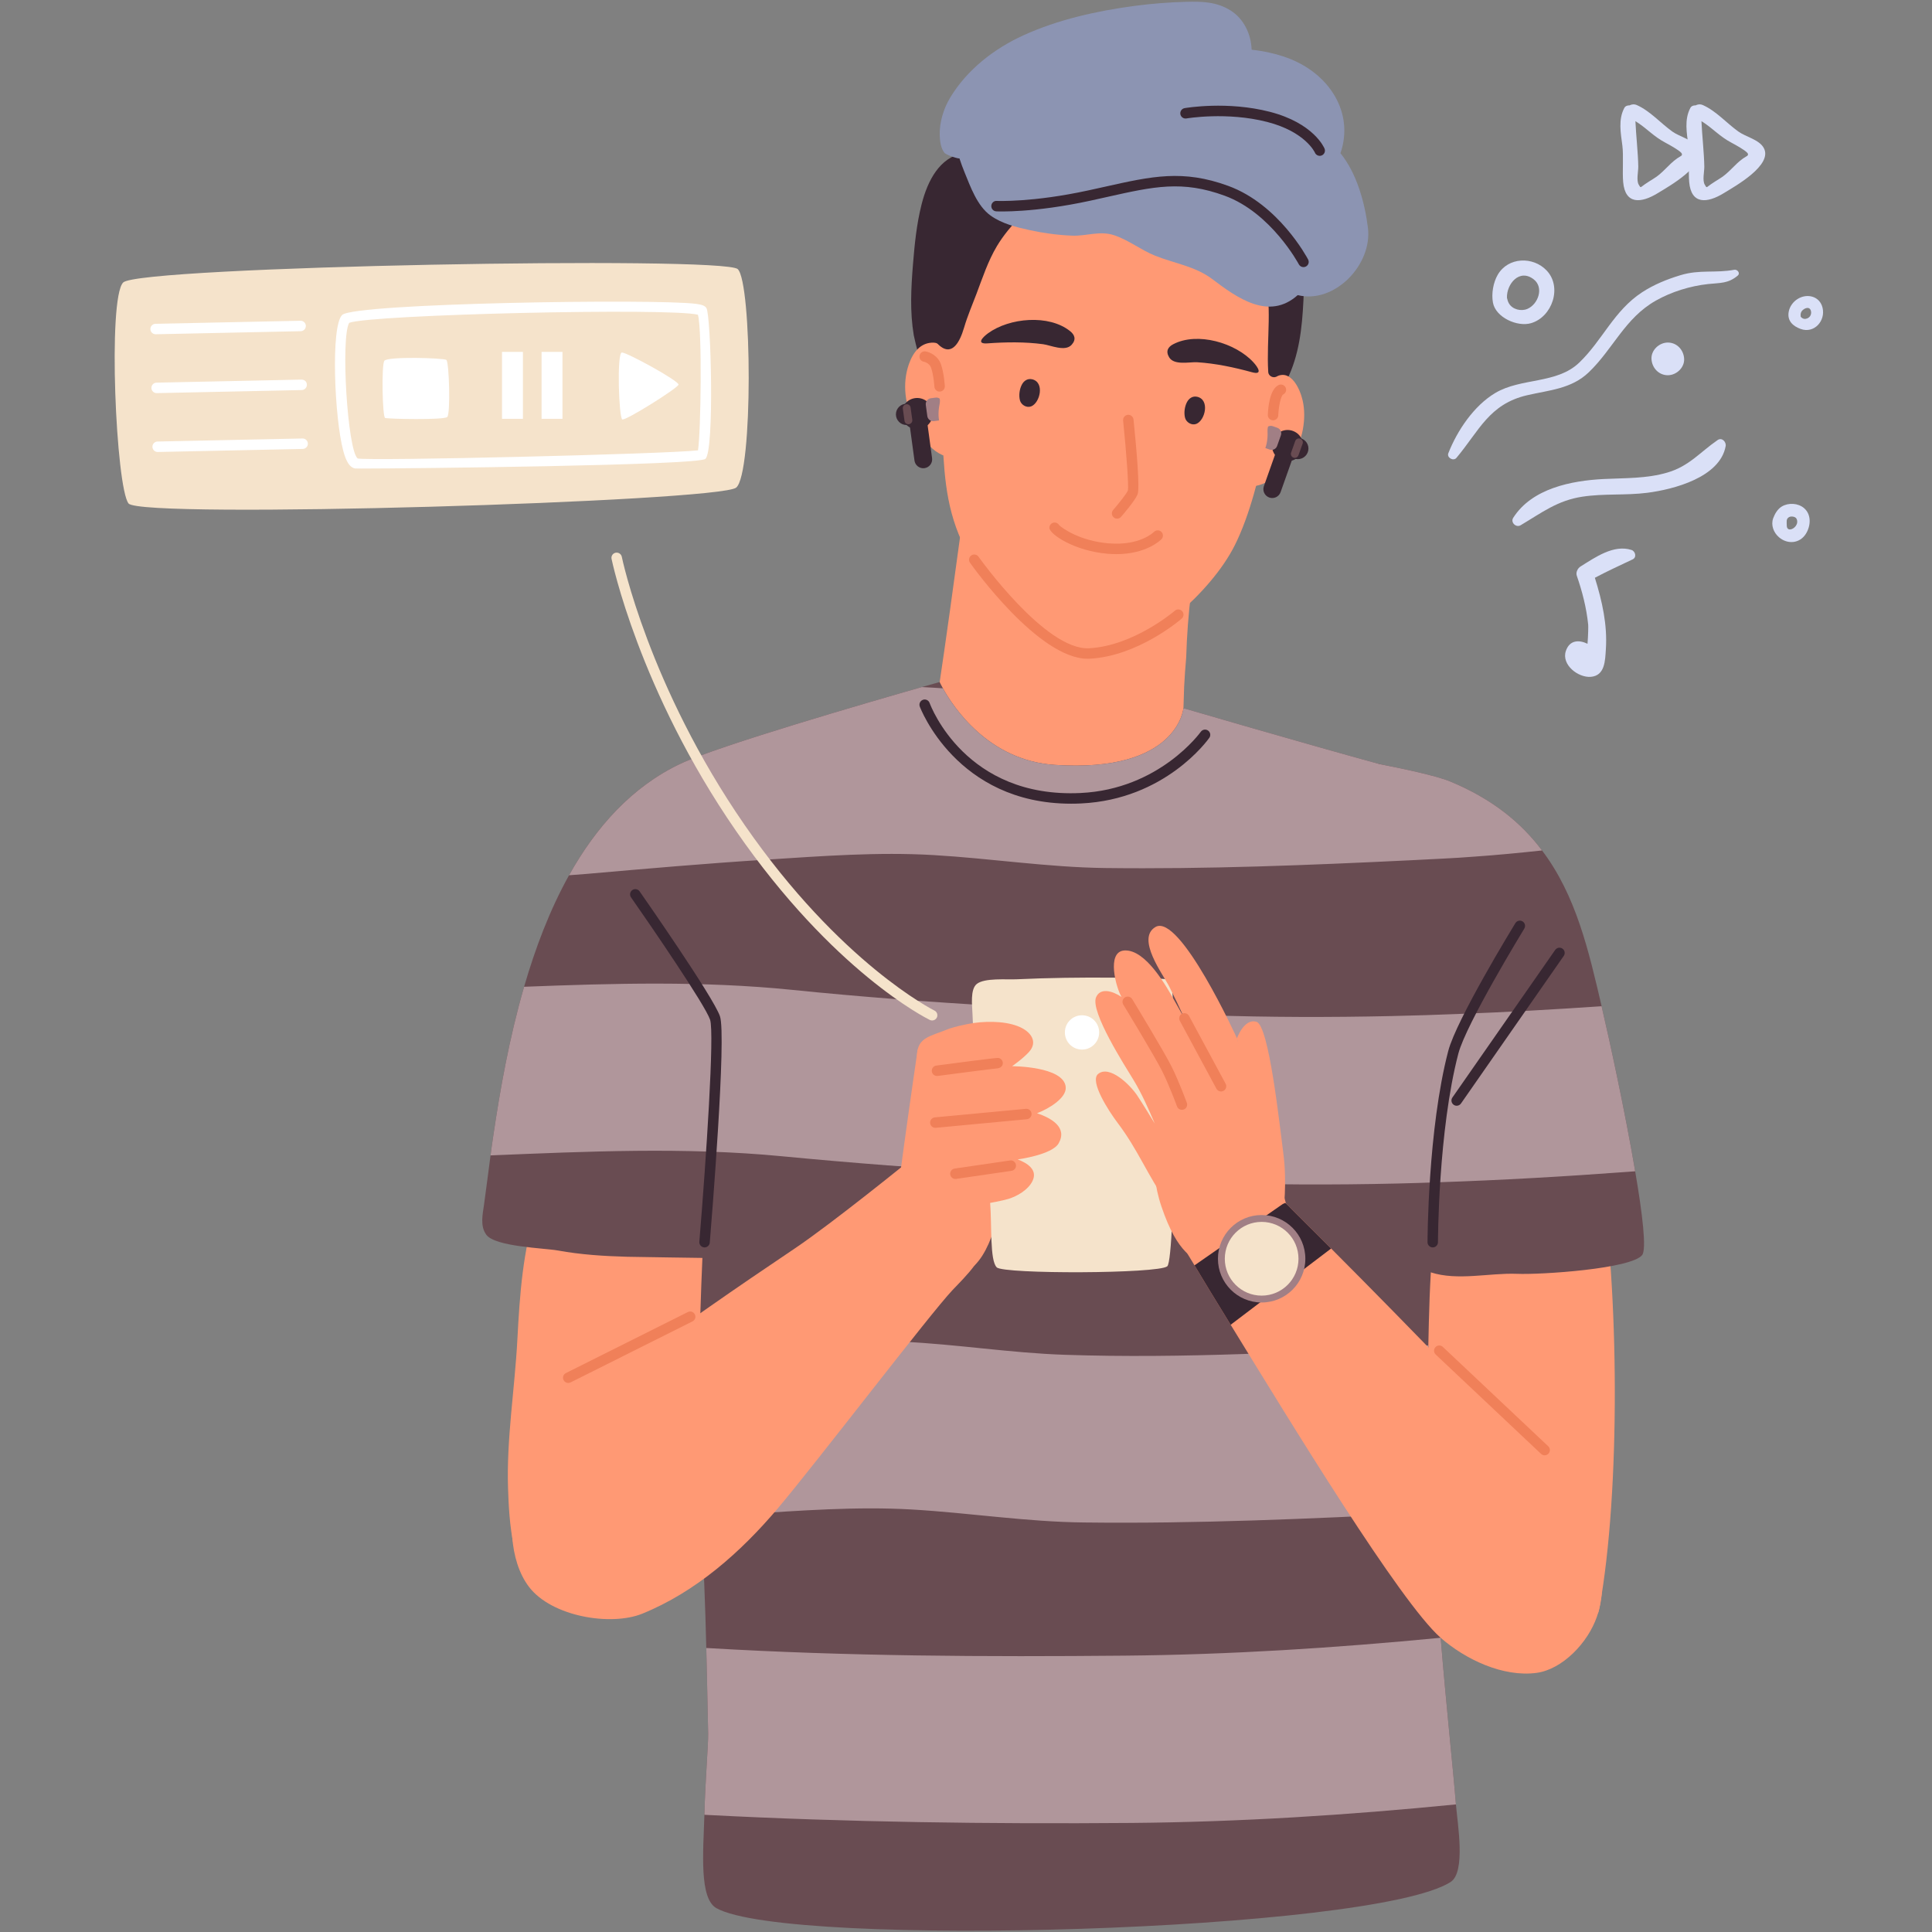 <svg xmlns="http://www.w3.org/2000/svg" xmlns:xlink="http://www.w3.org/1999/xlink" width="500" zoomAndPan="magnify" viewBox="0 0 375 375" height="500" preserveAspectRatio="xMidYMid meet" version="1.0"><rect x="0" y="0" width="375" height="375" fill="#808080" stroke="none"/><defs><clipPath id="c250274e37"><path d="M 93.586 132.203 L 286.25 132.203 L 286.25 374.746 L 93.586 374.746 Z M 93.586 132.203 " clip-rule="nonzero"/></clipPath><clipPath id="0788ceff2a"><path d="M 347 57.254 L 353.859 57.254 L 353.859 64.133 L 347 64.133 Z M 347 57.254 " clip-rule="nonzero"/></clipPath></defs><path fill="#ff9974" d="M 310.547 227.098 C 310.258 225.309 307.84 225.527 307.129 226.777 C 306.93 226.578 306.688 226.398 306.371 226.254 C 293.844 220.582 275.676 228.613 273.949 241.699 C 271.484 260.41 279.5 280.844 291.434 296.277 C 293.762 299.289 298.848 307.926 303.617 307.832 C 308.91 307.73 309.73 316 310.422 312.227 C 314.59 289.477 314.242 249.941 310.547 227.098 " fill-opacity="1" fill-rule="nonzero"/><path fill="#ff9974" d="M 137.43 236 C 133.586 233.66 129.637 231.156 125.16 230.266 C 122.074 229.652 119.242 230.238 116.188 230.629 C 112.988 231.039 107.289 231.059 104.953 233.914 C 104.66 233.832 104.316 233.949 104.188 234.34 C 101.48 242.621 100.879 251.281 100.426 259.934 C 99.926 269.508 98.301 279.234 98.609 288.82 C 98.797 294.688 99.348 307.02 105.328 309.488 C 110.07 311.445 116.352 304.738 120.551 301.723 C 125.379 298.258 128.715 292.766 132.16 288.027 C 137.062 281.277 139.902 273.625 141.336 265.43 C 142.355 259.609 143.676 253.438 143.688 247.512 C 143.699 242.027 142.051 238.816 137.43 236 " fill-opacity="1" fill-rule="nonzero"/><path fill="#ff9974" d="M 223.582 100.766 C 217.32 98.641 211.664 93.195 204.605 94.395 C 200.574 95.078 196.633 97.41 193.059 99.305 C 191.762 99.996 187.203 97.875 187.203 97.875 C 187.203 97.875 181.824 138.25 180.781 142.027 C 180.906 142.086 181.051 142.141 181.152 142.203 C 183.387 143.562 184.996 145.496 186.898 147.223 C 189.562 149.645 192.539 152.035 195.633 153.891 C 201.246 157.254 205.789 160.734 212.086 157.613 C 216.09 155.629 220.09 153.758 223.969 151.52 C 225.59 150.586 227.516 149.746 229.383 148.836 C 229.453 145.406 229.758 135.078 229.84 133.32 C 229.93 131.418 230.074 129.516 230.238 127.617 C 230.504 119.16 231.41 110.77 233.594 102.543 C 230.523 101.363 226.02 101.586 223.582 100.766 " fill-opacity="1" fill-rule="nonzero"/><path fill="#382732" d="M 193.605 30.562 C 193.141 30.391 192.68 30.281 192.227 30.199 C 192.742 29.43 192.184 28.137 191.164 28.258 C 189.43 28.465 188.008 28.977 186.832 29.723 C 182.414 30.66 180.086 34.906 178.875 39.688 C 177.914 43.48 177.527 47.391 177.211 51.281 C 176.836 55.953 176.59 60.465 177.367 65.105 C 177.465 65.699 179.414 73.789 179.848 73.422 C 179.875 73.426 179.906 73.445 179.934 73.449 C 180.895 74.773 183.43 74.34 183.461 72.27 C 183.488 70.422 183.426 66.074 183.602 60.961 C 185.059 61.805 187.504 60.969 187.68 58.715 C 188.277 51.051 191.23 40.223 194.902 33.469 C 195.582 32.215 194.789 31.004 193.605 30.562 " fill-opacity="1" fill-rule="nonzero"/><path fill="#382732" d="M 250.672 45.684 C 249.73 51.094 249.195 56.379 248.418 61.832 C 247.742 66.578 244.695 71.52 245.141 76.246 C 245.25 77.371 246.844 78.285 247.664 77.195 C 254.355 68.281 252.453 56.746 253.656 46.395 C 253.875 44.48 251.02 43.703 250.672 45.684 " fill-opacity="1" fill-rule="nonzero"/><path fill="#ff9974" d="M 246.406 49.445 C 245.07 44.605 242.531 40.277 237.879 37.816 C 227.113 32.121 213.883 30.832 202.969 34.863 C 198.59 36.477 193.254 38.59 191.512 40.152 C 189.508 41.941 187.602 44.434 187.156 46.926 C 186.59 50.078 183.949 52.285 183.387 55.438 C 181.996 63.18 182.289 72.66 182.82 82.855 C 183.234 90.797 183.309 97.676 186.68 105.102 C 189.551 111.418 193.59 115.168 198.375 120.172 C 202.109 124.078 211.523 128.164 216.926 126.578 C 222.406 124.965 234.77 115.641 239.699 105.781 C 242.574 100.035 244.57 91.965 245.777 85.723 C 248.055 73.945 249.691 61.32 246.406 49.445 " fill-opacity="1" fill-rule="nonzero"/><path fill="#ff9974" d="M 188.32 86.035 C 188.055 83.781 187.32 81.742 187.301 79.344 C 187.281 77.098 187.422 74.828 187.156 72.59 C 186.926 70.617 186.383 68.496 184.648 67.305 C 184.156 66.965 184.008 67.816 183.477 67.73 C 183.07 67.535 182.289 66.543 181.262 66.508 C 178.629 66.414 177.176 68.488 176.406 70.707 C 175.066 74.551 175.699 78.812 177.531 82.387 C 179.195 85.637 182.281 89.734 186.461 88.559 C 187.672 88.215 188.473 87.328 188.32 86.035 " fill-opacity="1" fill-rule="nonzero"/><path fill="#ff9974" d="M 239.32 91.641 C 239.832 89.438 240.781 87.488 241.062 85.109 C 241.328 82.875 241.438 80.605 241.945 78.41 C 242.391 76.473 243.164 74.422 245.02 73.43 C 245.547 73.148 246.094 73.016 246.633 72.984 C 247.059 72.836 247.219 73.371 247.754 73.094 C 250.566 71.637 252.316 75.426 252.84 77.715 C 254.461 84.793 249.512 94.809 241.562 94.5 C 239.961 94.438 238.926 93.348 239.32 91.641 " fill-opacity="1" fill-rule="nonzero"/><path fill="#382732" d="M 207.719 64.285 C 203.598 60.965 195.91 61.672 191.777 64.691 C 190.672 65.5 189.457 66.809 191.668 66.648 C 195.219 66.387 198.949 66.336 202.484 66.812 C 203.918 67.004 206.742 68.324 208 66.926 C 208.941 65.883 208.598 64.992 207.719 64.285 " fill-opacity="1" fill-rule="nonzero"/><path fill="#382732" d="M 226.93 69.352 C 227.895 70.969 230.922 70.223 232.367 70.312 C 235.926 70.531 239.574 71.309 243.008 72.25 C 245.145 72.84 244.207 71.32 243.277 70.312 C 239.812 66.547 232.406 64.359 227.719 66.816 C 226.723 67.336 226.211 68.145 226.93 69.352 " fill-opacity="1" fill-rule="nonzero"/><path fill="#f08059" d="M 216.828 100.668 C 216.594 100.668 216.355 100.59 216.164 100.422 C 215.738 100.051 215.695 99.414 216.062 98.988 C 217.082 97.816 218.645 95.863 218.922 95.199 C 219.113 94.359 218.609 87.621 217.996 81.629 C 217.941 81.07 218.348 80.574 218.902 80.516 C 219.445 80.453 219.957 80.867 220.016 81.422 C 220.629 87.445 221.266 94.867 220.793 95.984 C 220.285 97.191 218.039 99.809 217.594 100.32 C 217.395 100.551 217.113 100.668 216.828 100.668 " fill-opacity="1" fill-rule="nonzero"/><path fill="#f08059" d="M 216.684 107.559 C 216.168 107.559 215.633 107.535 215.074 107.492 C 208.57 106.969 203.723 103.695 203.688 102.469 C 203.668 101.906 204.105 101.441 204.668 101.422 C 205.059 101.402 205.391 101.613 205.574 101.926 C 206.133 102.492 209.594 105.012 215.238 105.469 C 221.219 105.953 223.875 103.352 223.984 103.242 C 224.379 102.848 225.02 102.836 225.418 103.23 C 225.816 103.617 225.828 104.254 225.441 104.656 C 225.32 104.785 222.582 107.559 216.684 107.559 " fill-opacity="1" fill-rule="nonzero"/><path fill="#382732" d="M 202.531 32.117 C 202.297 31.734 201.613 31.598 201.324 32.004 C 200.715 32.844 200.184 33.75 199.672 34.676 C 199.469 34.336 199.133 34.086 198.711 34.141 C 198.27 34.195 197.844 34.32 197.418 34.473 C 197.523 33.777 196.723 33.18 196.141 33.789 C 195.34 34.621 194.676 35.617 194.059 36.668 C 193.738 36.973 193.422 37.289 193.113 37.625 C 191.691 38.703 190.488 40.09 189.453 41.531 C 188.496 42.863 187.695 44.312 186.961 45.781 C 186.613 46.469 186.227 47.18 185.992 47.918 C 185.926 48.133 185.879 48.387 185.836 48.645 C 183.52 52.973 181.207 58.469 181.141 62.836 C 181.078 62.746 181.016 62.66 180.961 62.582 C 180.977 62.301 180.852 62.031 180.484 61.992 C 180.426 61.984 180.367 61.977 180.309 61.973 C 179.695 61.902 179.293 62.441 179.57 63.004 C 182.242 68.438 185.219 70.125 187.152 63.512 C 187.797 61.309 188.715 59.203 189.523 57.059 C 190.707 53.922 191.781 50.652 193.504 47.766 C 194.781 45.629 196.41 43.734 198.102 41.922 C 199.707 40.203 200.598 38.281 201.832 36.285 C 202.641 34.977 203.41 33.555 202.531 32.117 " fill-opacity="1" fill-rule="nonzero"/><path fill="#382732" d="M 247.512 41.969 C 247.312 41.16 246.129 41.141 245.793 41.82 C 245.789 41.547 245.793 41.281 245.785 41.008 C 245.773 40.406 244.82 40.109 244.574 40.727 C 242.852 44.984 243.973 48.527 245.227 52.711 C 247.117 59.008 245.77 65.746 246.164 72.207 C 246.227 73.199 247.676 73.652 248.141 72.672 C 250.051 68.637 249.227 63.344 249.363 59.004 C 249.535 53.441 248.855 47.363 247.512 41.969 " fill-opacity="1" fill-rule="nonzero"/><path fill="#8c94b2" d="M 265.516 44.23 C 264.926 39.465 263.406 33.715 260.18 29.738 C 262.891 21.891 258.027 14.211 249.836 11.215 C 247.66 10.418 245.336 9.922 242.941 9.648 C 242.84 6.648 241.441 3.637 238.809 2.004 C 236.098 0.32 233.25 0.273 230.164 0.355 C 226.84 0.441 223.52 0.707 220.223 1.145 C 212.93 2.117 205.391 3.781 198.672 6.844 C 192.938 9.449 187.676 13.547 184.406 18.992 C 183.125 21.125 182.328 23.785 182.402 26.285 C 182.434 27.383 182.605 28.77 183.32 29.664 C 183.672 30.105 186.289 30.934 186.219 30.719 C 186.52 31.652 186.863 32.566 187.223 33.453 C 188.379 36.277 189.68 39.977 192.25 41.824 C 194.469 43.422 197.273 44.109 199.898 44.676 C 202.602 45.258 205.348 45.637 208.109 45.742 C 210.867 45.848 213.449 44.754 216.18 45.637 C 219.035 46.559 221.426 48.516 224.203 49.629 C 227.91 51.117 232.016 51.691 235.273 54.152 C 240.129 57.82 246.285 62.285 251.887 57.281 C 259.016 59.051 266.395 51.391 265.516 44.23 " fill-opacity="1" fill-rule="nonzero"/><path fill="#382732" d="M 253.004 51.848 C 252.641 51.848 252.289 51.652 252.105 51.309 C 252.055 51.207 246.738 41.297 237.719 37.992 C 229.461 34.969 223.984 36.195 214.906 38.227 C 213.875 38.457 212.801 38.699 211.672 38.945 C 200.586 41.355 193.664 41.039 193.375 41.023 C 192.816 40.996 192.387 40.52 192.414 39.957 C 192.441 39.398 192.902 38.949 193.477 38.996 C 193.547 39 200.445 39.309 211.242 36.957 C 212.367 36.719 213.438 36.477 214.465 36.246 C 223.578 34.207 229.594 32.855 238.418 36.086 C 248.18 39.664 253.672 49.926 253.902 50.363 C 254.164 50.859 253.973 51.473 253.477 51.73 C 253.328 51.812 253.164 51.848 253.004 51.848 " fill-opacity="1" fill-rule="nonzero"/><path fill="#382732" d="M 256.156 30.25 C 255.762 30.25 255.383 30.016 255.223 29.625 C 255.195 29.562 253.383 25.582 245.969 23.672 C 238.164 21.656 230.359 22.977 230.285 22.992 C 229.723 23.082 229.207 22.715 229.109 22.164 C 229.016 21.609 229.383 21.086 229.934 20.988 C 230.27 20.934 238.25 19.582 246.477 21.703 C 254.977 23.898 257.012 28.645 257.094 28.848 C 257.309 29.363 257.059 29.957 256.543 30.172 C 256.414 30.223 256.285 30.25 256.156 30.25 " fill-opacity="1" fill-rule="nonzero"/><path fill="#382732" d="M 200.348 73.621 C 199.461 73.414 198.734 73.895 198.332 74.676 C 197.879 75.543 197.715 76.777 197.977 77.727 C 198.219 78.605 199.285 79.23 200.164 78.871 C 201.887 78.172 202.797 74.199 200.348 73.621 " fill-opacity="1" fill-rule="nonzero"/><path fill="#382732" d="M 232.398 77.02 C 231.512 76.812 230.785 77.293 230.379 78.074 C 229.93 78.941 229.766 80.176 230.027 81.125 C 230.27 82.004 231.336 82.629 232.215 82.273 C 233.938 81.57 234.848 77.598 232.398 77.02 " fill-opacity="1" fill-rule="nonzero"/><path fill="#f08059" d="M 211.117 127.863 C 201.586 127.863 188.82 110.004 188.277 109.23 C 187.953 108.773 188.059 108.141 188.516 107.816 C 188.969 107.492 189.609 107.602 189.93 108.055 C 190.059 108.238 202.918 126.309 211.402 125.824 C 220.07 125.367 227.961 118.605 228.043 118.539 C 228.461 118.172 229.102 118.215 229.473 118.641 C 229.84 119.066 229.793 119.707 229.367 120.074 C 229.027 120.371 220.867 127.359 211.508 127.855 C 211.379 127.859 211.246 127.863 211.117 127.863 " fill-opacity="1" fill-rule="nonzero"/><g clip-path="url(#c250274e37)"><path fill="#694c52" d="M 285.859 157.887 C 285.25 153.355 281.824 151.855 277.824 150.922 C 275.551 150.395 271.961 149.438 267.742 148.301 C 252.688 144.18 229.703 137.457 229.703 137.457 C 229.703 137.457 228.668 150.066 204.707 148.465 C 191.824 147.609 185.008 137.215 183.02 133.602 C 182.594 132.852 182.391 132.383 182.391 132.383 C 182.391 132.383 181.094 132.746 178.922 133.359 C 168.82 136.242 139.586 144.707 132.078 148.242 C 122.645 152.707 115.664 160.547 110.449 169.887 C 106.738 176.547 103.918 183.977 101.727 191.531 C 98.848 201.461 97.062 211.57 95.762 220.344 C 95.559 221.645 95.379 222.965 95.215 224.262 C 94.789 227.43 94.402 230.598 93.957 233.766 C 93.691 235.695 93.145 237.949 94.383 239.652 C 96.086 242.012 105.766 242.254 108.281 242.719 C 112.723 243.531 117.246 243.816 121.75 243.938 C 123.375 243.98 136.336 244.16 136.336 244.16 C 136.336 244.16 135.973 252.02 135.75 262.031 C 135.508 272.672 135.406 285.746 135.992 294.395 L 135.992 294.496 C 136.582 302.945 136.887 311.414 137.09 319.879 C 137.23 325.422 137.332 330.965 137.453 336.488 C 137.492 338.723 136.887 345.523 136.723 352.246 C 136.5 359.492 135.688 368.5 139.074 370.383 C 153.055 378.168 266.328 374.953 281.543 365.309 C 284.539 363.41 282.918 354.113 282.594 350.234 C 282.004 342.883 280.746 331.516 279.633 317.891 C 278.98 310.375 278.395 302.172 277.949 293.586 C 277.418 283.168 277.117 272.164 277.238 261.137 C 277.277 259.613 277.301 258.113 277.34 256.586 C 277.418 253.383 277.539 250.152 277.723 246.965 C 278.047 241.055 278.535 235.207 279.086 229.48 C 280.242 217.93 281.738 206.859 283.059 196.812 C 284.645 184.871 285.961 174.395 286.184 166.27 C 286.266 163.082 286.164 160.281 285.859 157.887 " fill-opacity="1" fill-rule="nonzero"/></g><path fill="#694c52" d="M 317.387 227.348 C 315.461 215.938 312.375 201.746 310.953 195.691 C 310.938 195.57 310.895 195.43 310.875 195.309 C 308.359 184.527 305.922 173.805 299.309 165.074 C 295.273 159.691 289.652 155.062 281.457 151.672 C 278.82 150.574 272.285 149.195 267.742 148.301 C 265.023 147.773 263.035 147.43 263.035 147.43 C 263.035 147.43 272.207 160.465 273.648 166.984 C 273.91 168.078 273.93 169.012 273.648 169.645 C 269.934 178.027 270.137 188.18 270.18 197.215 L 270.18 198.148 C 270.219 208.688 270.645 219.188 271.09 229.723 C 271.09 229.887 271.109 230.051 271.109 230.211 C 271.336 235.574 270.828 244.203 276.793 246.637 C 277.094 246.762 277.398 246.883 277.723 246.965 C 282.941 248.648 289.066 247.047 294.402 247.246 C 299.129 247.453 316.695 246.273 318.746 243.594 C 319.617 242.457 318.809 235.652 317.387 227.348 " fill-opacity="1" fill-rule="nonzero"/><path fill="#b0969b" d="M 299.309 165.074 C 294.949 165.539 290.566 165.969 286.184 166.27 C 284.156 166.434 282.125 166.555 280.098 166.656 C 277.949 166.758 275.797 166.883 273.648 166.984 C 253.969 167.938 234.188 168.727 214.508 168.484 C 203.328 168.344 192.312 166.617 181.176 165.969 C 170.359 165.336 159.508 166.172 148.715 166.859 C 137.09 167.59 125.504 168.605 113.898 169.621 C 112.742 169.723 111.605 169.805 110.449 169.887 C 115.664 160.547 122.645 152.707 132.078 148.242 C 139.586 144.707 168.82 136.242 178.922 133.359 C 179.043 133.359 179.188 133.379 179.309 133.379 C 180.547 133.438 181.781 133.52 183.02 133.602 C 185.008 137.215 191.824 147.609 204.707 148.465 C 228.668 150.066 229.703 137.457 229.703 137.457 C 229.703 137.457 252.688 144.18 267.742 148.301 C 272.285 149.195 278.82 150.574 281.457 151.672 C 289.652 155.062 295.273 159.691 299.309 165.074 " fill-opacity="1" fill-rule="nonzero"/><path fill="#b0969b" d="M 277.949 293.586 C 277.301 293.648 276.629 293.664 275.98 293.707 C 254.172 294.805 232.219 295.777 210.387 295.512 C 199.211 295.391 188.191 293.648 177.055 292.996 C 166.242 292.367 155.387 293.219 144.594 293.887 C 141.715 294.07 138.855 294.273 135.992 294.496 L 135.992 294.395 C 135.406 285.746 135.508 272.672 135.75 262.031 C 137.414 261.91 139.055 261.785 140.719 261.664 C 152.164 260.891 163.727 259.875 175.188 260.426 C 185.719 260.914 196.148 262.617 206.676 262.965 C 229.684 263.734 252.992 262.375 275.98 261.219 C 276.406 261.199 276.812 261.176 277.238 261.137 C 277.117 272.164 277.418 283.168 277.949 293.586 " fill-opacity="1" fill-rule="nonzero"/><path fill="#b0969b" d="M 317.387 227.348 C 316.922 227.391 316.473 227.41 316.008 227.449 C 303.695 228.363 291.379 229.074 279.086 229.48 C 276.426 229.582 273.746 229.664 271.09 229.723 C 258.816 230.008 246.543 229.969 234.227 229.543 C 206.594 228.586 179.246 227.066 151.738 224.426 C 132.949 222.617 114.082 223.492 95.215 224.262 C 95.379 222.965 95.559 221.645 95.762 220.344 C 97.062 211.57 98.848 201.461 101.727 191.531 C 119.051 190.859 136.379 190.375 153.645 192.121 C 180.484 194.863 207.266 196.141 234.227 197.055 C 246.238 197.461 258.207 197.48 270.18 197.215 C 274.48 197.113 278.758 196.992 283.059 196.812 C 292.332 196.465 301.602 195.938 310.875 195.309 C 310.895 195.43 310.938 195.57 310.953 195.691 C 312.375 201.746 315.461 215.938 317.387 227.348 " fill-opacity="1" fill-rule="nonzero"/><path fill="#b0969b" d="M 282.594 350.234 C 261.656 352.309 240.719 353.648 219.641 353.832 C 191.988 354.051 164.598 353.707 137.008 352.266 C 136.906 352.266 136.824 352.266 136.723 352.246 C 136.887 345.523 137.492 338.723 137.453 336.488 C 137.332 330.965 137.23 325.422 137.09 319.879 C 137.23 319.879 137.371 319.898 137.516 319.898 C 164.457 321.484 191.258 321.605 218.242 321.359 C 238.812 321.176 259.223 319.859 279.633 317.891 C 280.746 331.516 282.004 342.883 282.594 350.234 " fill-opacity="1" fill-rule="nonzero"/><path fill="#ff9974" d="M 178.117 203.723 C 178.117 203.723 172.742 240.293 173.113 242.707 C 173.484 245.125 187.277 247.418 189.18 245.586 C 193.477 241.445 194.832 230.262 194.832 230.262 C 194.832 230.262 185.258 208.219 185.809 208.148 C 186.355 208.078 178.117 203.723 178.117 203.723 " fill-opacity="1" fill-rule="nonzero"/><path fill="#f5e3cb" d="M 189.578 190.996 C 188.281 192.055 188.707 195.215 188.754 196.703 C 188.836 199.281 189.066 201.855 189.266 204.43 C 190.031 214.234 191.281 221.992 192.188 233.48 C 192.535 237.883 192.102 244.656 193.469 245.996 C 194.832 247.332 224.906 247.242 226.57 245.785 C 228.238 244.324 228.398 191.586 227.219 190.438 C 226.582 189.82 224.496 190.012 223.711 189.965 C 221.145 189.82 218.57 189.785 216 189.762 C 209.773 189.711 203.535 189.789 197.312 190.078 C 195.363 190.168 191.082 189.77 189.578 190.996 " fill-opacity="1" fill-rule="nonzero"/><path fill="#ff9974" d="M 205.48 221.922 C 207.246 218.82 204.059 217.012 201.285 216.078 C 203.371 215.293 207.07 213.184 206.855 210.977 C 206.465 206.949 196.445 206.949 196.445 206.949 C 196.445 206.949 198.5 205.535 199.719 204.195 C 201.477 202.266 200.219 200.219 197.559 199.18 C 194.785 198.102 190.785 198.176 187.871 198.754 C 186.82 198.965 185.547 199.234 184.312 199.645 C 184.137 199.703 183.969 199.766 183.789 199.84 C 180.668 201.133 178.078 201.336 177.992 204.781 C 177.969 206.465 178.91 207.496 180.324 208.098 C 179.961 207.941 178.371 210.27 178.164 210.668 C 177.637 211.68 177.422 212.746 177.543 213.883 C 177.848 216.742 179.715 218.531 182.48 219.07 C 180.438 220.562 179.148 223.461 181.125 225.539 C 181.992 226.449 183.246 227.094 184.637 227.465 C 184.492 227.547 184.336 227.602 184.199 227.699 C 182.5 228.902 181.926 231.262 183.047 233.051 C 183.836 234.312 186.402 234.508 186.402 234.508 C 186.402 234.508 193.594 233.348 195.703 232.715 C 197.438 232.195 199.539 230.961 200.379 229.289 C 201.512 227.051 199.363 225.738 197.535 225.043 C 197.535 225.043 204.215 224.152 205.48 221.922 " fill-opacity="1" fill-rule="nonzero"/><path fill="#f08059" d="M 181.875 208.848 C 181.371 208.848 180.938 208.477 180.867 207.965 C 180.797 207.41 181.188 206.898 181.742 206.828 C 193.496 205.277 193.629 205.312 193.852 205.359 C 194.398 205.48 194.746 206.023 194.625 206.566 C 194.52 207.047 194.066 207.316 193.621 207.367 C 192.93 207.414 186.164 208.289 182.008 208.84 C 181.961 208.844 181.918 208.848 181.875 208.848 " fill-opacity="1" fill-rule="nonzero"/><path fill="#f08059" d="M 181.543 218.91 C 181.027 218.91 180.586 218.516 180.535 217.988 C 180.484 217.434 180.891 216.938 181.449 216.883 L 199.117 215.223 C 199.684 215.172 200.168 215.582 200.223 216.137 C 200.273 216.695 199.863 217.191 199.305 217.242 L 181.641 218.906 C 181.609 218.91 181.574 218.91 181.543 218.91 " fill-opacity="1" fill-rule="nonzero"/><path fill="#f08059" d="M 185.441 228.836 C 184.945 228.836 184.512 228.473 184.438 227.969 C 184.355 227.414 184.742 226.898 185.297 226.816 L 196.047 225.246 C 196.598 225.152 197.113 225.547 197.195 226.102 C 197.277 226.656 196.895 227.172 196.34 227.254 L 185.59 228.824 C 185.539 228.832 185.488 228.836 185.441 228.836 " fill-opacity="1" fill-rule="nonzero"/><path fill="#ff9974" d="M 240.094 201.531 C 240.094 201.531 251.629 239.031 251.613 241.773 C 251.602 244.516 236.859 247.344 234.312 245.824 C 231.77 244.305 228.617 243.594 225.43 234.168 C 219.934 217.926 232.422 205.504 231.801 205.52 C 231.18 205.531 240.094 201.531 240.094 201.531 " fill-opacity="1" fill-rule="nonzero"/><path fill="#ff9974" d="M 191.238 239.926 C 190.371 234.035 176.441 225.344 176.441 225.344 C 176.441 225.344 161.695 237.316 154.383 242.246 C 148.734 246.055 143.09 249.875 137.512 253.785 C 125.941 261.902 113.375 270.516 104.742 281.902 C 103.223 283.906 101.824 286.039 100.852 288.367 C 98.535 293.922 98.766 302.902 102.688 308.027 C 107.102 313.797 118.578 315.684 124.664 313.215 C 135.094 308.98 143.812 301.246 151.004 292.734 C 158.605 283.738 180.531 254.992 184.898 250.387 C 187.32 247.836 191.781 243.625 191.238 239.926 " fill-opacity="1" fill-rule="nonzero"/><path fill="#ff9974" d="M 224.258 179.938 C 220.48 182.203 225.77 189.16 226.957 191.508 C 227.984 193.543 228.957 195.598 229.898 197.668 C 229.285 196.574 228.672 195.48 228.062 194.402 C 226.449 191.539 222.434 184.277 218.273 184.484 C 214.656 184.668 216.664 191.844 217.695 193.512 C 215.828 192.262 213.551 191.707 212.75 193.559 C 211.555 196.332 218.41 206.977 219.992 209.582 C 221.648 212.312 222.906 215.203 224.152 218.102 C 223.035 216.289 221.938 214.465 220.77 212.688 C 219.34 210.516 215.34 206.668 213.148 208.449 C 211.418 209.855 215.258 215.734 216.891 217.895 C 221.027 223.371 222.613 227.961 226.598 233.547 C 227.07 234.215 228.359 233.715 228.129 232.879 C 228.039 232.559 227.93 232.254 227.812 231.945 C 227.996 231.812 228.121 231.59 228.121 231.273 C 228.125 230.684 228.352 230.125 228.664 229.59 C 228.699 229.66 228.738 229.727 228.773 229.797 C 229.461 231.219 231.512 230.277 230.996 228.809 C 230.816 228.301 230.57 227.844 230.332 227.375 C 230.555 227.094 230.766 226.812 230.93 226.535 C 231.781 225.09 232.398 223.469 232.977 221.855 C 233.727 222.258 234.902 221.836 234.621 220.82 C 234.516 220.445 234.297 219.84 233.984 219.07 C 234.625 217.324 235.234 215.609 235.898 213.938 C 236.609 214.059 237.309 213.414 237.012 212.551 C 236.965 212.414 236.902 212.281 236.852 212.148 C 237.547 212.059 238.184 211.316 237.859 210.516 C 237.793 210.344 237.723 210.172 237.656 210 C 238.324 208.676 239.082 207.383 239.977 206.125 C 240.051 206.062 240.117 205.988 240.164 205.898 C 240.238 205.766 240.309 205.629 240.383 205.496 C 240.531 205.348 240.094 201.531 240.094 201.531 C 240.094 201.531 228.98 177.105 224.258 179.938 " fill-opacity="1" fill-rule="nonzero"/><path fill="#f08059" d="M 237.004 211.855 C 236.641 211.855 236.293 211.664 236.109 211.32 L 229.008 198.148 C 228.738 197.656 228.922 197.039 229.418 196.773 C 229.906 196.508 230.523 196.695 230.789 197.188 L 237.895 210.359 C 238.16 210.852 237.977 211.469 237.484 211.734 C 237.328 211.816 237.164 211.855 237.004 211.855 " fill-opacity="1" fill-rule="nonzero"/><path fill="#f08059" d="M 229.41 215.418 C 228.996 215.418 228.605 215.16 228.457 214.75 C 228.441 214.711 226.996 210.75 225.574 207.906 C 224.148 205.051 218.086 195.082 218.023 194.984 C 217.73 194.504 217.883 193.879 218.363 193.586 C 218.84 193.297 219.465 193.449 219.758 193.926 C 220.008 194.34 225.926 204.066 227.391 207 C 228.863 209.949 230.301 213.887 230.363 214.055 C 230.555 214.578 230.285 215.164 229.758 215.355 C 229.645 215.398 229.523 215.418 229.41 215.418 " fill-opacity="1" fill-rule="nonzero"/><path fill="#ff9974" d="M 304.605 291.246 C 303.188 289.297 301.621 287.492 300.062 285.828 C 294.176 279.594 288.457 273.18 282.512 266.965 C 274.539 258.68 266.484 250.477 258.371 242.336 C 255.855 239.84 253.336 237.32 250.824 234.82 C 250.762 234.742 249.523 233.48 249.465 233.48 L 248.977 233.703 L 229.906 242.375 C 229.906 242.375 230.594 243.551 231.852 245.602 C 233.418 248.223 235.871 252.266 238.871 257.137 C 250.699 276.406 271.781 311.004 279.633 317.891 C 284.398 322.07 291.75 325.59 298.281 324.699 C 303.23 324.012 308.195 318.926 309.961 313.789 C 312.719 305.785 309.395 297.809 304.605 291.246 " fill-opacity="1" fill-rule="nonzero"/><path fill="#ff9974" d="M 242.758 214.402 L 240.094 201.531 C 240.094 201.531 241.488 197.578 243.898 198.34 C 246.309 199.102 248.336 218.094 249.098 223.891 C 249.859 229.684 249.098 235.27 249.098 235.27 C 249.098 235.27 243.645 222.324 243.645 221.562 C 243.645 220.801 242.758 214.402 242.758 214.402 " fill-opacity="1" fill-rule="nonzero"/><path fill="#382732" d="M 258.371 242.336 L 238.871 257.137 C 235.871 252.266 233.418 248.223 231.852 245.602 L 248.977 233.703 L 249.465 233.48 C 249.523 233.48 250.762 234.742 250.824 234.82 C 253.336 237.32 255.855 239.84 258.371 242.336 " fill-opacity="1" fill-rule="nonzero"/><path fill="#a17f85" d="M 253.367 244.324 C 253.367 239.637 249.57 235.836 244.883 235.836 C 240.199 235.836 236.402 239.637 236.402 244.324 C 236.402 249.012 240.199 252.812 244.883 252.812 C 249.57 252.812 253.367 249.012 253.367 244.324 " fill-opacity="1" fill-rule="nonzero"/><path fill="#f5e3cb" d="M 252.035 244.324 C 252.035 240.371 248.832 237.168 244.883 237.168 C 240.934 237.168 237.734 240.371 237.734 244.324 C 237.734 248.277 240.934 251.48 244.883 251.48 C 248.832 251.48 252.035 248.277 252.035 244.324 " fill-opacity="1" fill-rule="nonzero"/><path fill="#f08059" d="M 299.82 282.477 C 299.566 282.477 299.32 282.387 299.121 282.199 L 278.664 262.91 C 278.258 262.527 278.238 261.883 278.621 261.477 C 279.004 261.066 279.648 261.047 280.055 261.434 L 300.516 280.723 C 300.922 281.105 300.941 281.75 300.555 282.156 C 300.355 282.371 300.086 282.477 299.82 282.477 " fill-opacity="1" fill-rule="nonzero"/><path fill="#f08059" d="M 110.297 268.434 C 109.922 268.434 109.566 268.227 109.387 267.871 C 109.137 267.367 109.34 266.758 109.84 266.512 L 133.512 254.668 C 134.012 254.414 134.621 254.617 134.871 255.121 C 135.121 255.621 134.918 256.23 134.418 256.48 L 110.75 268.324 C 110.602 268.398 110.449 268.434 110.297 268.434 " fill-opacity="1" fill-rule="nonzero"/><path fill="#382732" d="M 136.754 242.121 C 136.727 242.121 136.699 242.121 136.672 242.117 C 136.113 242.07 135.699 241.582 135.742 241.02 C 137.062 225.094 138.703 200.465 137.824 197.914 C 136.82 195 126.41 179.789 122.48 174.176 C 122.16 173.715 122.273 173.082 122.73 172.762 C 123.188 172.438 123.824 172.547 124.145 173.008 C 124.727 173.844 138.441 193.473 139.742 197.25 C 141.043 201.027 138.105 237.09 137.766 241.191 C 137.723 241.719 137.277 242.121 136.754 242.121 " fill-opacity="1" fill-rule="nonzero"/><path fill="#382732" d="M 278.094 242.121 C 277.535 242.121 277.082 241.668 277.082 241.105 C 277.082 240.887 277.125 219.227 281.102 204 C 282.691 197.898 293.668 179.941 294.133 179.18 C 294.43 178.699 295.051 178.551 295.531 178.844 C 296.008 179.137 296.156 179.762 295.863 180.242 C 295.754 180.426 284.578 198.703 283.062 204.512 C 279.156 219.484 279.109 240.891 279.109 241.105 C 279.109 241.668 278.656 242.121 278.094 242.121 " fill-opacity="1" fill-rule="nonzero"/><path fill="#382732" d="M 207.887 155.996 C 185.641 155.996 178.598 137.332 178.527 137.137 C 178.336 136.609 178.605 136.027 179.133 135.836 C 179.656 135.637 180.242 135.914 180.434 136.441 C 180.711 137.195 187.516 154.992 209.742 153.922 C 225.047 153.191 232.992 142.152 233.07 142.043 C 233.391 141.586 234.023 141.477 234.48 141.797 C 234.941 142.121 235.051 142.754 234.727 143.211 C 234.383 143.699 226.125 155.176 209.84 155.949 C 209.176 155.984 208.523 155.996 207.887 155.996 " fill-opacity="1" fill-rule="nonzero"/><path fill="#382732" d="M 282.742 214.625 C 282.543 214.625 282.34 214.566 282.16 214.441 C 281.703 214.121 281.59 213.488 281.91 213.027 L 301.859 184.383 C 302.18 183.922 302.809 183.809 303.27 184.129 C 303.73 184.449 303.844 185.082 303.523 185.543 L 283.574 214.191 C 283.379 214.473 283.062 214.625 282.742 214.625 " fill-opacity="1" fill-rule="nonzero"/><path fill="#ffffff" d="M 213.348 200.391 C 213.348 198.551 211.855 197.062 210.02 197.062 C 208.18 197.062 206.691 198.551 206.691 200.391 C 206.691 202.23 208.18 203.723 210.02 203.723 C 211.855 203.723 213.348 202.23 213.348 200.391 " fill-opacity="1" fill-rule="nonzero"/><path fill="#382732" d="M 181.004 79.738 C 180.703 78.094 179.129 77 177.484 77.297 C 175.836 77.598 174.746 79.176 175.043 80.824 C 175.344 82.469 176.922 83.562 178.566 83.262 C 180.211 82.965 181.305 81.383 181.004 79.738 " fill-opacity="1" fill-rule="nonzero"/><path fill="#382732" d="M 179.438 90.871 C 178.496 90.996 177.629 90.336 177.5 89.395 L 176.586 82.66 C 176.52 82.16 176.871 81.699 177.371 81.633 L 178.977 81.414 C 179.477 81.348 179.934 81.699 180.004 82.195 L 180.914 88.93 C 181.043 89.875 180.383 90.742 179.438 90.871 " fill-opacity="1" fill-rule="nonzero"/><path fill="#382732" d="M 178.023 80.43 C 178.023 81.57 177.102 82.496 175.961 82.496 C 174.82 82.496 173.895 81.57 173.895 80.43 C 173.895 79.289 174.82 78.363 175.961 78.363 C 177.102 78.363 178.023 79.289 178.023 80.43 " fill-opacity="1" fill-rule="nonzero"/><path fill="#a17f85" d="M 182.199 81.621 L 181.277 81.742 C 180.652 81.828 180.078 81.391 179.992 80.766 L 179.695 78.586 C 179.613 77.961 180.051 77.387 180.676 77.301 L 181.598 77.176 C 182.223 77.094 182.797 77.531 182.879 78.156 L 183.176 80.332 C 183.262 80.957 182.824 81.535 182.199 81.621 " fill-opacity="1" fill-rule="nonzero"/><path fill="#694c52" d="M 176.32 82.344 C 175.945 82.344 175.621 82.066 175.566 81.688 L 175.238 79.32 C 175.18 78.902 175.473 78.52 175.887 78.461 C 176.305 78.41 176.688 78.695 176.746 79.109 L 177.074 81.477 C 177.133 81.891 176.84 82.277 176.426 82.336 C 176.391 82.34 176.355 82.344 176.32 82.344 " fill-opacity="1" fill-rule="nonzero"/><path fill="#382732" d="M 247.109 85.352 C 247.738 83.801 249.504 83.055 251.055 83.684 C 252.602 84.312 253.348 86.082 252.719 87.633 C 252.09 89.18 250.324 89.93 248.773 89.301 C 247.227 88.672 246.48 86.902 247.109 85.352 " fill-opacity="1" fill-rule="nonzero"/><path fill="#382732" d="M 246.367 96.57 C 247.266 96.887 248.25 96.418 248.566 95.516 L 250.836 89.113 C 251.004 88.637 250.754 88.117 250.281 87.949 L 248.75 87.406 C 248.277 87.238 247.754 87.488 247.586 87.961 L 245.32 94.363 C 245 95.266 245.469 96.25 246.367 96.57 " fill-opacity="1" fill-rule="nonzero"/><path fill="#382732" d="M 249.883 86.637 C 249.652 87.754 250.367 88.848 251.484 89.082 C 252.598 89.312 253.691 88.598 253.926 87.48 C 254.16 86.363 253.441 85.27 252.328 85.035 C 251.211 84.801 250.117 85.52 249.883 86.637 " fill-opacity="1" fill-rule="nonzero"/><path fill="#a17f85" d="M 245.555 86.945 L 246.43 87.258 C 247.027 87.469 247.676 87.156 247.887 86.562 L 248.621 84.488 C 248.832 83.895 248.52 83.242 247.926 83.035 L 247.051 82.723 C 246.457 82.512 245.805 82.82 245.594 83.418 L 244.859 85.492 C 244.648 86.082 244.961 86.738 245.555 86.945 " fill-opacity="1" fill-rule="nonzero"/><path fill="#694c52" d="M 251.316 88.875 C 251.23 88.875 251.145 88.859 251.059 88.828 C 250.664 88.688 250.457 88.25 250.602 87.855 L 251.402 85.605 C 251.543 85.207 251.977 85 252.375 85.148 C 252.77 85.289 252.977 85.727 252.836 86.121 L 252.031 88.371 C 251.922 88.68 251.629 88.875 251.316 88.875 " fill-opacity="1" fill-rule="nonzero"/><path fill="#ff9974" d="M 181.176 75.789 C 181.176 75.789 182.777 76.508 182.379 78.414 C 181.98 80.316 182.23 81.609 182.441 82.336 C 182.656 83.062 184.559 83.488 184.559 83.488 C 184.559 83.488 187.348 77.648 186.543 76.973 C 185.738 76.297 183.414 74.52 183.289 74.477 C 183.16 74.438 181.176 75.789 181.176 75.789 " fill-opacity="1" fill-rule="nonzero"/><path fill="#f08059" d="M 182.379 76.008 C 181.844 76.008 181.398 75.594 181.367 75.055 C 181.363 75.031 181.223 72.797 180.727 71.387 C 180.387 70.414 179.324 70.211 179.312 70.211 C 178.758 70.117 178.387 69.594 178.48 69.039 C 178.574 68.488 179.086 68.113 179.648 68.207 C 180.48 68.348 182.051 69.031 182.641 70.715 C 183.23 72.395 183.383 74.828 183.391 74.93 C 183.426 75.492 183 75.969 182.441 76.004 C 182.418 76.004 182.398 76.008 182.379 76.008 " fill-opacity="1" fill-rule="nonzero"/><path fill="#ff9974" d="M 247.621 81.301 C 247.621 81.301 245.93 81.758 246.027 83.703 C 246.125 85.645 245.68 86.883 245.355 87.566 C 245.031 88.254 243.086 88.379 243.086 88.379 C 243.086 88.379 241.238 82.176 242.137 81.633 C 243.035 81.09 245.605 79.695 245.738 79.676 C 245.871 79.652 247.621 81.301 247.621 81.301 " fill-opacity="1" fill-rule="nonzero"/><path fill="#f08059" d="M 247.102 81.582 C 247.09 81.582 247.078 81.582 247.066 81.582 C 246.508 81.562 246.07 81.094 246.086 80.531 C 246.141 79.062 246.449 75.539 248.195 74.73 C 248.707 74.496 249.309 74.715 249.543 75.227 C 249.781 75.734 249.559 76.336 249.051 76.57 C 248.637 76.836 248.18 78.797 248.113 80.605 C 248.094 81.156 247.645 81.582 247.102 81.582 " fill-opacity="1" fill-rule="nonzero"/><path fill="#f5e3cb" d="M 180.93 198.074 C 180.781 198.074 180.629 198.043 180.484 197.973 C 179.727 197.602 161.738 188.59 142.855 161.273 C 124 134.004 118.754 108.73 118.703 108.477 C 118.59 107.926 118.945 107.391 119.496 107.281 C 120.051 107.18 120.578 107.527 120.691 108.074 C 120.738 108.324 125.922 133.215 144.523 160.117 C 163.109 187 181.195 196.059 181.375 196.148 C 181.879 196.395 182.086 197.004 181.84 197.508 C 181.664 197.867 181.305 198.074 180.93 198.074 " fill-opacity="1" fill-rule="nonzero"/><path fill="#f5e3cb" d="M 143.195 52.234 C 145.969 54.832 146.199 91.926 142.887 94.648 C 139.574 97.371 27.375 100.793 24.949 97.723 C 22.523 94.648 20.863 57.957 23.906 54.832 C 26.949 51.699 140.422 49.637 143.195 52.234 " fill-opacity="1" fill-rule="nonzero"/><path fill="#ffffff" d="M 30.207 64.879 C 29.656 64.879 29.203 64.438 29.191 63.883 C 29.18 63.324 29.625 62.859 30.184 62.848 L 58.328 62.258 C 58.336 62.258 58.344 62.258 58.348 62.258 C 58.898 62.258 59.352 62.695 59.363 63.246 C 59.375 63.809 58.93 64.273 58.371 64.285 L 30.227 64.879 C 30.219 64.879 30.215 64.879 30.207 64.879 " fill-opacity="1" fill-rule="nonzero"/><path fill="#ffffff" d="M 30.402 76.305 C 29.852 76.305 29.402 75.863 29.391 75.309 C 29.379 74.75 29.82 74.285 30.383 74.273 L 58.523 73.68 C 59.184 73.695 59.551 74.113 59.562 74.676 C 59.574 75.238 59.129 75.699 58.57 75.711 L 30.426 76.305 C 30.418 76.305 30.41 76.305 30.402 76.305 " fill-opacity="1" fill-rule="nonzero"/><path fill="#ffffff" d="M 30.602 87.73 C 30.051 87.73 29.598 87.289 29.586 86.734 C 29.574 86.176 30.02 85.711 30.578 85.699 L 58.723 85.109 C 59.266 85.098 59.746 85.543 59.758 86.102 C 59.77 86.66 59.324 87.125 58.766 87.137 L 30.621 87.73 C 30.613 87.73 30.605 87.73 30.602 87.73 " fill-opacity="1" fill-rule="nonzero"/><path fill="#ffffff" d="M 67.781 62.66 C 66.102 65.461 67.445 87.477 69.426 88.992 C 71.945 89.504 129.234 88.141 135.48 87.41 C 136.035 84.012 136.316 64.125 135.469 61.09 C 130.223 59.703 72.117 61.035 67.781 62.66 Z M 70.164 90.945 C 69.375 90.945 68.926 90.941 68.887 90.93 C 67.91 90.723 67.215 89.684 66.641 87.562 C 64.918 81.215 64.152 63.211 66.43 61.121 C 68.934 58.82 127.387 57.961 135.051 58.973 C 136.141 59.117 136.797 59.293 137.121 59.801 C 137.996 61.18 138.711 87.582 136.91 89.07 C 135.375 90.336 79.398 90.945 70.164 90.945 " fill-opacity="1" fill-rule="nonzero"/><path fill="#ffffff" d="M 86.805 80.941 C 86.137 81.551 75.281 81.332 74.75 81.121 C 74.223 80.906 74.031 70.934 74.59 70.039 C 75.148 69.145 86.109 69.477 86.641 69.859 C 87.176 70.246 87.473 80.332 86.805 80.941 " fill-opacity="1" fill-rule="nonzero"/><path fill="#ffffff" d="M 101.5 81.293 L 97.441 81.293 L 97.441 68.301 L 101.5 68.301 L 101.5 81.293 " fill-opacity="1" fill-rule="nonzero"/><path fill="#ffffff" d="M 109.176 81.293 L 105.117 81.293 L 105.117 68.301 L 109.176 68.301 L 109.176 81.293 " fill-opacity="1" fill-rule="nonzero"/><path fill="#ffffff" d="M 120.711 68.418 C 119.695 68.418 120.117 81.16 120.793 81.414 C 121.473 81.668 131.531 75.355 131.699 74.664 C 131.867 73.969 121.727 68.418 120.711 68.418 " fill-opacity="1" fill-rule="nonzero"/><path fill="#dae0f7" d="M 336.621 52.363 C 332.973 53.047 329.945 52.281 326.219 53.402 C 323.594 54.191 321.02 55.234 318.719 56.738 C 313.238 60.324 311.043 66.059 306.516 70.395 C 302.148 74.574 295.266 73.285 290.227 76.281 C 286.086 78.75 282.855 83.559 281.121 87.969 C 280.781 88.832 282.098 89.574 282.688 88.879 C 287.082 83.656 289.02 78.434 296.398 76.719 C 300.719 75.715 305.008 75.492 308.383 72.258 C 313.121 67.715 315.391 61.742 321.406 58.344 C 324.453 56.625 328.039 55.52 331.512 55.137 C 333.93 54.875 335.402 55.07 337.281 53.504 C 337.855 53.027 337.223 52.254 336.621 52.363 " fill-opacity="1" fill-rule="nonzero"/><g clip-path="url(#0788ceff2a)"><path fill="#dae0f7" d="M 350.492 61.883 C 350.074 61.957 349.758 61.766 349.516 61.477 C 349.465 60.988 349.492 60.523 349.973 60.133 C 350.562 59.648 351.348 59.559 351.516 60.41 C 351.66 61.152 351.199 61.766 350.492 61.883 Z M 353.758 59.738 C 353.223 57.484 350.77 56.883 348.934 58.02 C 348.043 58.566 347.375 59.48 347.188 60.512 C 346.863 62.258 347.988 63.301 349.508 63.852 C 352.117 64.797 354.367 62.293 353.758 59.738 " fill-opacity="1" fill-rule="nonzero"/></g><path fill="#dae0f7" d="M 316.672 106.746 C 313.211 105.633 309.621 108.191 306.801 109.941 C 306.227 110.297 305.824 111.086 306.059 111.762 C 307.117 114.805 307.938 118.027 308.266 121.238 C 308.301 121.578 308.266 123.293 308.137 124.957 C 306.52 124.172 304.66 124.18 303.93 126.359 C 303.035 129.027 306.328 131.59 308.809 131.371 C 311.543 131.121 311.551 128.176 311.695 126.07 C 312.02 121.289 310.977 116.68 309.562 112.148 C 311.98 110.859 314.418 109.754 316.91 108.566 C 317.73 108.176 317.426 106.988 316.672 106.746 " fill-opacity="1" fill-rule="nonzero"/><path fill="#dae0f7" d="M 347.461 102.766 C 347.094 102.781 346.801 102.551 346.809 101.961 C 346.812 101.312 346.637 100.703 347.27 100.363 C 347.652 100.156 348.477 100.254 348.695 100.672 C 349.23 101.707 348.199 102.734 347.461 102.766 Z M 350.164 98.625 C 349 97.633 347.133 97.535 345.832 98.32 C 345.035 98.805 344.492 99.73 344.176 100.586 C 343.691 101.918 344.254 103.387 345.301 104.281 C 346.957 105.703 349.32 105.52 350.52 103.613 C 351.48 102.082 351.633 99.879 350.164 98.625 " fill-opacity="1" fill-rule="nonzero"/><path fill="#dae0f7" d="M 296.48 59.949 C 295.25 60.484 293.57 60.074 292.879 58.887 C 292.695 58.559 292.582 58.195 292.5 57.812 C 292.395 55.156 294.918 52.035 297.719 54.242 C 299.703 55.812 298.578 59.035 296.48 59.949 Z M 300.207 52.508 C 297.57 49.723 292.723 49.871 290.711 53.328 C 289.828 54.848 289.465 57.004 289.777 58.727 C 290.301 61.629 294.535 63.504 297.168 62.73 C 301.309 61.516 303.254 55.723 300.207 52.508 " fill-opacity="1" fill-rule="nonzero"/><path fill="#dae0f7" d="M 338.344 30.746 C 336.66 31.93 335.527 33.652 333.738 34.703 C 333.191 35.039 332.645 35.383 332.113 35.746 C 331.125 36.418 331.336 36.566 330.902 35.859 C 330.398 35.035 330.816 33.305 330.805 32.359 C 330.773 29.793 330.352 26.047 330.25 23.512 C 332.602 24.992 333.652 26.418 336.141 27.734 C 336.809 28.09 338.664 29.094 339.168 29.684 C 339.281 29.812 339.328 30 339.238 30.145 C 339.184 30.23 339.086 30.289 338.992 30.34 C 338.766 30.469 338.551 30.602 338.344 30.746 Z M 342.328 28.684 C 341.43 27.094 338.891 26.582 337.426 25.539 C 335.172 23.934 333.105 21.543 330.539 20.402 C 330.012 20.168 329.52 20.242 329.113 20.453 C 328.703 20.434 328.293 20.578 328.09 20.961 C 326.895 23.23 327.402 25.824 327.715 28.246 C 327.969 30.199 327.695 33.398 327.871 35.348 C 328.266 39.695 331.305 39.512 334.637 37.461 C 336.691 36.191 344.227 32.039 342.328 28.684 " fill-opacity="1" fill-rule="nonzero"/><path fill="#dae0f7" d="M 325.527 30.746 C 323.844 31.93 322.711 33.652 320.922 34.703 C 320.379 35.039 319.824 35.383 319.297 35.746 C 318.309 36.418 318.52 36.566 318.086 35.859 C 317.582 35.035 317.996 33.305 317.988 32.359 C 317.957 29.793 317.535 26.047 317.434 23.512 C 319.781 24.992 320.836 26.418 323.324 27.734 C 323.992 28.09 325.844 29.094 326.352 29.684 C 326.461 29.812 326.512 30 326.422 30.145 C 326.367 30.23 326.27 30.289 326.172 30.34 C 325.949 30.469 325.734 30.602 325.527 30.746 Z M 329.512 28.684 C 328.613 27.094 326.07 26.582 324.609 25.539 C 322.355 23.934 320.289 21.543 317.723 20.402 C 317.195 20.168 316.703 20.242 316.297 20.453 C 315.887 20.434 315.48 20.578 315.273 20.961 C 314.074 23.23 314.586 25.824 314.898 28.246 C 315.152 30.199 314.879 33.398 315.055 35.348 C 315.449 39.695 318.488 39.512 321.82 37.461 C 323.875 36.191 331.41 32.039 329.512 28.684 " fill-opacity="1" fill-rule="nonzero"/><path fill="#dae0f7" d="M 333.402 85.406 C 330.023 87.719 327.883 90.477 323.664 91.715 C 319.594 92.914 315.465 92.77 311.281 92.977 C 304.988 93.293 297.355 94.801 293.715 100.504 C 293.141 101.406 294.27 102.477 295.156 101.949 C 299.238 99.527 302.293 97.141 307.133 96.406 C 311.309 95.77 315.531 96.184 319.715 95.652 C 324.824 95.004 333.848 92.664 334.949 86.598 C 335.098 85.777 334.227 84.844 333.402 85.406 " fill-opacity="1" fill-rule="nonzero"/><path fill="#dae0f7" d="M 323.723 66.488 C 322.062 66.488 320.473 67.945 320.551 69.66 C 320.629 71.379 321.945 72.832 323.723 72.832 C 325.379 72.832 326.969 71.375 326.891 69.66 C 326.812 67.941 325.5 66.488 323.723 66.488 " fill-opacity="1" fill-rule="nonzero"/></svg>